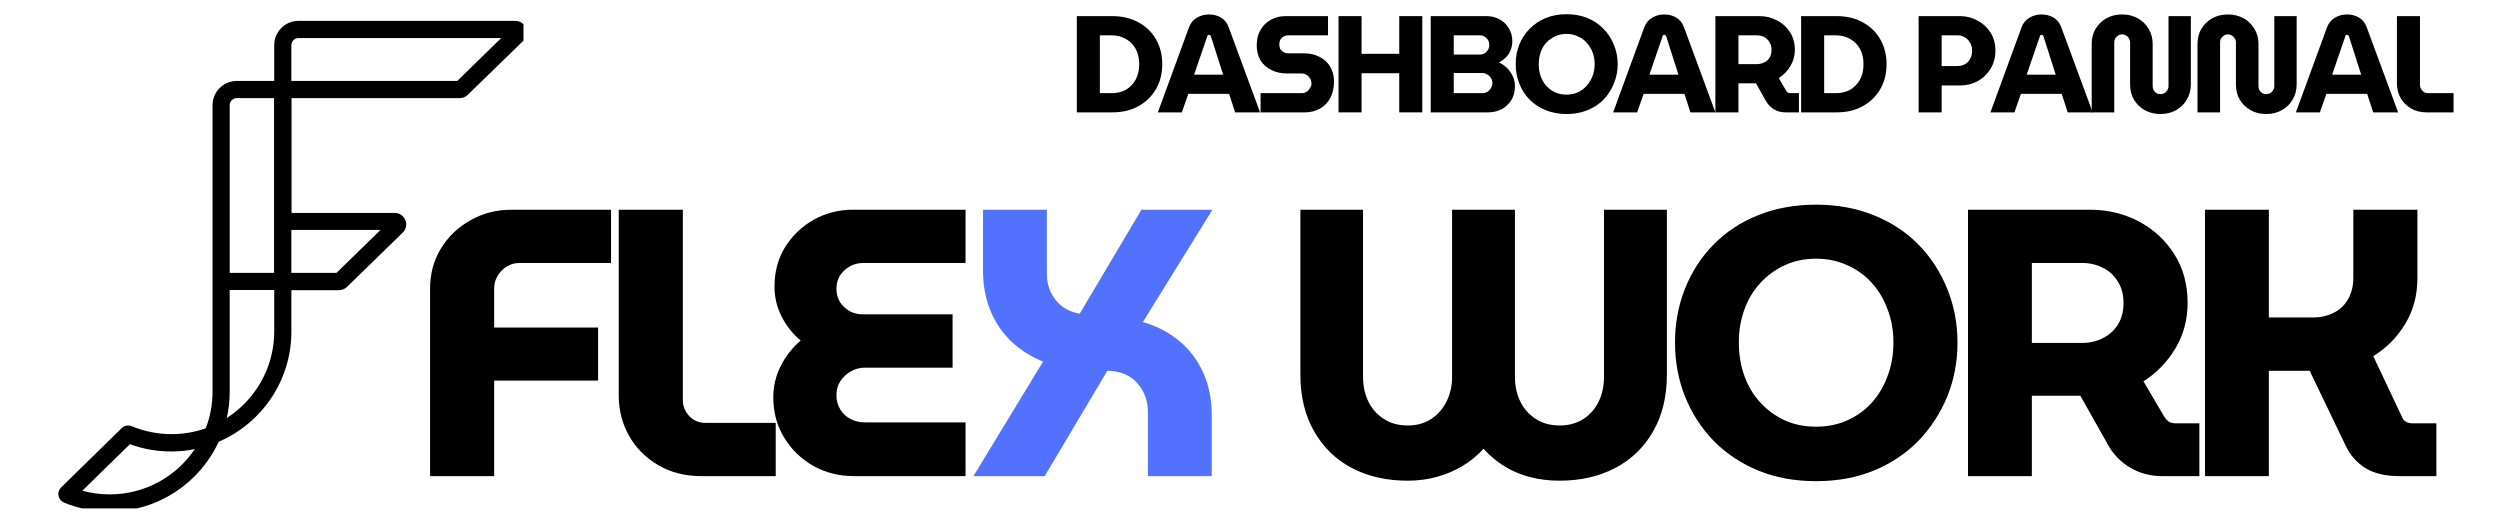 <svg xmlns="http://www.w3.org/2000/svg" xmlns:xlink="http://www.w3.org/1999/xlink" width="217" zoomAndPan="magnify" viewBox="0 0 162.75 34.5" height="46" preserveAspectRatio="xMidYMid meet" version="1.0"><defs><g/><clipPath id="25cd30c64f"><path d="M 3.766 1.309 L 34.078 1.309 L 34.078 33.098 L 3.766 33.098 Z M 3.766 1.309 " clip-rule="nonzero"/></clipPath></defs><g fill="#000000" fill-opacity="1"><g transform="translate(26.717, 30.996)"><g><path d="M 1.281 0 L 1.281 -12.219 C 1.281 -13.176 1.516 -14.039 1.984 -14.812 C 2.461 -15.594 3.102 -16.207 3.906 -16.656 C 4.707 -17.113 5.602 -17.344 6.594 -17.344 L 13.062 -17.344 L 13.062 -13.875 L 7.109 -13.875 C 6.648 -13.875 6.258 -13.707 5.938 -13.375 C 5.613 -13.051 5.453 -12.648 5.453 -12.172 L 5.453 -9.672 L 12.219 -9.672 L 12.219 -6.219 L 5.453 -6.219 L 5.453 0 Z M 1.281 0 "/></g></g></g><g fill="#000000" fill-opacity="1"><g transform="translate(39, 30.996)"><g><path d="M 6.672 0 C 5.598 0 4.656 -0.238 3.844 -0.719 C 3.031 -1.195 2.398 -1.832 1.953 -2.625 C 1.504 -3.414 1.281 -4.289 1.281 -5.25 L 1.281 -17.344 L 5.453 -17.344 L 5.453 -4.953 C 5.453 -4.555 5.594 -4.207 5.875 -3.906 C 6.156 -3.613 6.5 -3.469 6.906 -3.469 L 11.5 -3.469 L 11.5 0 Z M 6.672 0 "/></g></g></g><g fill="#000000" fill-opacity="1"><g transform="translate(49.451, 30.996)"><g><path d="M 6.141 0 C 5.172 0 4.285 -0.223 3.484 -0.672 C 2.691 -1.129 2.062 -1.742 1.594 -2.516 C 1.125 -3.285 0.891 -4.156 0.891 -5.125 C 0.891 -5.852 1.051 -6.535 1.375 -7.172 C 1.695 -7.805 2.129 -8.359 2.672 -8.828 C 2.148 -9.266 1.734 -9.789 1.422 -10.406 C 1.117 -11.02 0.969 -11.664 0.969 -12.344 C 0.969 -13.301 1.195 -14.156 1.656 -14.906 C 2.125 -15.656 2.742 -16.25 3.516 -16.688 C 4.297 -17.125 5.156 -17.344 6.094 -17.344 L 13.406 -17.344 L 13.406 -13.875 L 6.734 -13.875 C 6.422 -13.875 6.133 -13.801 5.875 -13.656 C 5.613 -13.508 5.398 -13.312 5.234 -13.062 C 5.078 -12.812 5 -12.52 5 -12.188 C 5 -11.875 5.078 -11.586 5.234 -11.328 C 5.398 -11.078 5.613 -10.879 5.875 -10.734 C 6.133 -10.598 6.422 -10.531 6.734 -10.531 L 12.562 -10.531 L 12.562 -7.062 L 6.859 -7.062 C 6.516 -7.062 6.203 -6.977 5.922 -6.812 C 5.641 -6.645 5.414 -6.43 5.25 -6.172 C 5.082 -5.91 5 -5.602 5 -5.25 C 5 -4.926 5.082 -4.625 5.25 -4.344 C 5.414 -4.07 5.641 -3.863 5.922 -3.719 C 6.203 -3.57 6.516 -3.5 6.859 -3.5 L 13.406 -3.5 L 13.406 0 Z M 6.141 0 "/></g></g></g><g fill="#5271ff" fill-opacity="1"><g transform="translate(62.307, 30.996)"><g><path d="M 1.062 0 L 5.594 -7.453 C 4.789 -7.785 4.098 -8.227 3.516 -8.781 C 2.941 -9.332 2.492 -9.992 2.172 -10.766 C 1.848 -11.547 1.688 -12.426 1.688 -13.406 L 1.688 -17.344 L 5.844 -17.344 L 5.844 -13.156 C 5.844 -12.727 5.93 -12.328 6.109 -11.953 C 6.285 -11.586 6.531 -11.285 6.844 -11.047 C 7.164 -10.805 7.547 -10.648 7.984 -10.578 L 12 -17.344 L 16.625 -17.344 L 12.094 -10.031 C 13 -9.77 13.789 -9.359 14.469 -8.797 C 15.145 -8.234 15.664 -7.539 16.031 -6.719 C 16.395 -5.906 16.578 -4.988 16.578 -3.969 L 16.578 0 L 12.422 0 L 12.422 -4.156 C 12.422 -4.906 12.188 -5.539 11.719 -6.062 C 11.258 -6.582 10.613 -6.848 9.781 -6.859 L 5.703 0 Z M 1.062 0 "/></g></g></g><g fill="#000000" fill-opacity="1"><g transform="translate(78.259, 30.996)"><g/></g></g><g fill="#000000" fill-opacity="1"><g transform="translate(83.311, 30.996)"><g><path d="M 8.328 0.297 C 6.953 0.297 5.738 0.02 4.688 -0.531 C 3.645 -1.082 2.828 -1.879 2.234 -2.922 C 1.641 -3.961 1.344 -5.191 1.344 -6.609 L 1.344 -17.344 L 5.422 -17.344 L 5.422 -6.469 C 5.422 -5.875 5.535 -5.336 5.766 -4.859 C 6.004 -4.379 6.344 -4 6.781 -3.719 C 7.219 -3.438 7.734 -3.297 8.328 -3.297 C 8.922 -3.297 9.43 -3.438 9.859 -3.719 C 10.285 -4 10.617 -4.379 10.859 -4.859 C 11.098 -5.336 11.219 -5.875 11.219 -6.469 L 11.219 -17.344 L 15.312 -17.344 L 15.312 -6.469 C 15.312 -5.875 15.426 -5.336 15.656 -4.859 C 15.895 -4.379 16.234 -4 16.672 -3.719 C 17.109 -3.438 17.625 -3.297 18.219 -3.297 C 18.812 -3.297 19.328 -3.438 19.766 -3.719 C 20.203 -4 20.535 -4.379 20.766 -4.859 C 20.992 -5.336 21.109 -5.875 21.109 -6.469 L 21.109 -17.344 L 25.203 -17.344 L 25.203 -6.609 C 25.203 -5.191 24.906 -3.961 24.312 -2.922 C 23.719 -1.879 22.895 -1.082 21.844 -0.531 C 20.789 0.02 19.582 0.297 18.219 0.297 C 17.539 0.297 16.898 0.219 16.297 0.062 C 15.691 -0.094 15.133 -0.328 14.625 -0.641 C 14.125 -0.953 13.672 -1.332 13.266 -1.781 C 12.859 -1.332 12.398 -0.957 11.891 -0.656 C 11.379 -0.352 10.828 -0.117 10.234 0.047 C 9.641 0.211 9.004 0.297 8.328 0.297 Z M 8.328 0.297 "/></g></g></g><g fill="#000000" fill-opacity="1"><g transform="translate(108.324, 30.996)"><g><path d="M 9.906 0.328 C 8.52 0.328 7.266 0.098 6.141 -0.359 C 5.016 -0.828 4.047 -1.473 3.234 -2.297 C 2.43 -3.129 1.812 -4.086 1.375 -5.172 C 0.938 -6.266 0.719 -7.441 0.719 -8.703 C 0.719 -9.953 0.938 -11.125 1.375 -12.219 C 1.812 -13.312 2.43 -14.266 3.234 -15.078 C 4.035 -15.898 5 -16.535 6.125 -16.984 C 7.258 -17.441 8.52 -17.672 9.906 -17.672 C 11.281 -17.672 12.531 -17.441 13.656 -16.984 C 14.789 -16.535 15.758 -15.898 16.562 -15.078 C 17.363 -14.266 17.988 -13.305 18.438 -12.203 C 18.883 -11.109 19.109 -9.941 19.109 -8.703 C 19.109 -7.441 18.883 -6.266 18.438 -5.172 C 17.988 -4.086 17.363 -3.129 16.562 -2.297 C 15.758 -1.473 14.789 -0.828 13.656 -0.359 C 12.531 0.098 11.281 0.328 9.906 0.328 Z M 9.906 -3.219 C 10.633 -3.219 11.305 -3.352 11.922 -3.625 C 12.547 -3.906 13.082 -4.289 13.531 -4.781 C 13.977 -5.281 14.32 -5.863 14.562 -6.531 C 14.812 -7.195 14.938 -7.922 14.938 -8.703 C 14.938 -9.473 14.812 -10.188 14.562 -10.844 C 14.32 -11.508 13.977 -12.086 13.531 -12.578 C 13.082 -13.078 12.547 -13.461 11.922 -13.734 C 11.305 -14.016 10.633 -14.156 9.906 -14.156 C 9.164 -14.156 8.488 -14.016 7.875 -13.734 C 7.27 -13.461 6.738 -13.078 6.281 -12.578 C 5.82 -12.086 5.473 -11.508 5.234 -10.844 C 4.992 -10.176 4.875 -9.461 4.875 -8.703 C 4.875 -7.922 4.992 -7.195 5.234 -6.531 C 5.473 -5.863 5.82 -5.281 6.281 -4.781 C 6.738 -4.289 7.27 -3.906 7.875 -3.625 C 8.488 -3.352 9.164 -3.219 9.906 -3.219 Z M 9.906 -3.219 "/></g></g></g><g fill="#000000" fill-opacity="1"><g transform="translate(126.601, 30.996)"><g><path d="M 1.516 0 L 1.516 -17.344 L 9.438 -17.344 C 10.613 -17.344 11.68 -17.086 12.641 -16.578 C 13.609 -16.066 14.379 -15.352 14.953 -14.438 C 15.523 -13.531 15.812 -12.484 15.812 -11.297 C 15.812 -10.191 15.547 -9.195 15.016 -8.312 C 14.484 -7.426 13.789 -6.711 12.938 -6.172 L 14.328 -3.812 C 14.41 -3.695 14.504 -3.602 14.609 -3.531 C 14.711 -3.469 14.859 -3.438 15.047 -3.438 L 16.578 -3.438 L 16.578 0 L 14.156 0 C 13.406 0 12.723 -0.176 12.109 -0.531 C 11.504 -0.883 11.031 -1.352 10.688 -1.938 L 8.828 -5.234 C 8.711 -5.234 8.594 -5.234 8.469 -5.234 C 8.344 -5.234 8.211 -5.234 8.078 -5.234 L 5.672 -5.234 L 5.672 0 Z M 5.672 -8.672 L 8.969 -8.672 C 9.445 -8.672 9.891 -8.773 10.297 -8.984 C 10.711 -9.191 11.039 -9.488 11.281 -9.875 C 11.52 -10.258 11.641 -10.727 11.641 -11.281 C 11.641 -11.82 11.516 -12.285 11.266 -12.672 C 11.023 -13.066 10.703 -13.363 10.297 -13.562 C 9.891 -13.77 9.445 -13.875 8.969 -13.875 L 5.672 -13.875 Z M 5.672 -8.672 "/></g></g></g><g fill="#000000" fill-opacity="1"><g transform="translate(142.03, 30.996)"><g><path d="M 1.516 0 L 1.516 -17.344 L 5.672 -17.344 L 5.672 -10.328 L 8.547 -10.328 C 9.023 -10.328 9.469 -10.426 9.875 -10.625 C 10.281 -10.82 10.598 -11.117 10.828 -11.516 C 11.055 -11.922 11.172 -12.383 11.172 -12.906 L 11.172 -17.344 L 15.344 -17.344 L 15.344 -12.891 C 15.344 -11.773 15.078 -10.781 14.547 -9.906 C 14.016 -9.031 13.32 -8.332 12.469 -7.812 L 14.344 -3.844 C 14.395 -3.707 14.484 -3.602 14.609 -3.531 C 14.734 -3.469 14.867 -3.438 15.016 -3.438 L 16.578 -3.438 L 16.578 0 L 14.172 0 C 13.266 0 12.531 -0.172 11.969 -0.516 C 11.406 -0.867 10.977 -1.348 10.688 -1.953 L 8.328 -6.859 C 8.191 -6.859 8.066 -6.859 7.953 -6.859 C 7.836 -6.859 7.711 -6.859 7.578 -6.859 L 5.672 -6.859 L 5.672 0 Z M 1.516 0 "/></g></g></g><g clip-path="url(#25cd30c64f)"><path fill="#000000" d="M 34.234 1.82 C 34.117 1.535 33.855 1.359 33.547 1.359 L 19.434 1.359 C 18.555 1.359 17.852 2.07 17.852 2.938 L 17.852 5.27 L 15.414 5.27 C 14.535 5.27 13.836 5.98 13.836 6.852 L 13.836 25.488 C 13.836 26.336 13.68 27.145 13.395 27.879 C 12.695 28.129 11.945 28.262 11.16 28.262 C 10.27 28.262 9.402 28.082 8.582 27.75 C 8.355 27.652 8.094 27.703 7.926 27.867 L 3.98 31.73 C 3.836 31.875 3.766 32.074 3.812 32.277 C 3.848 32.48 3.992 32.648 4.168 32.719 C 5.109 33.109 6.121 33.301 7.141 33.301 C 10.281 33.301 13.004 31.434 14.238 28.758 C 17.02 27.559 18.969 24.801 18.969 21.59 L 18.969 18.891 L 22.062 18.891 C 22.25 18.891 22.441 18.82 22.586 18.68 L 26.223 15.137 C 26.438 14.922 26.508 14.602 26.387 14.328 C 26.27 14.043 26.008 13.863 25.699 13.863 L 18.98 13.863 L 18.98 6.387 L 29.93 6.387 C 30.121 6.387 30.312 6.316 30.453 6.172 L 34.094 2.629 C 34.281 2.414 34.355 2.105 34.234 1.82 Z M 7.141 32.184 C 6.535 32.184 5.93 32.102 5.359 31.945 L 8.461 28.914 C 9.316 29.234 10.223 29.391 11.148 29.391 C 11.672 29.391 12.184 29.344 12.684 29.234 C 11.48 31.02 9.449 32.184 7.141 32.184 Z M 17.852 21.578 C 17.852 23.945 16.617 26.023 14.762 27.215 C 14.895 26.656 14.953 26.086 14.953 25.488 L 14.953 18.879 L 17.852 18.879 Z M 17.852 17.762 L 14.953 17.762 L 14.953 6.852 C 14.953 6.59 15.168 6.387 15.414 6.387 L 17.84 6.387 L 17.84 17.762 Z M 24.773 14.969 L 21.906 17.762 L 18.969 17.762 L 18.969 14.969 Z M 29.766 5.27 L 18.969 5.27 L 18.969 2.938 C 18.969 2.676 19.184 2.477 19.434 2.477 L 32.629 2.477 Z M 29.766 5.27 " fill-opacity="1" fill-rule="nonzero"/></g><g fill="#000000" fill-opacity="1"><g transform="translate(69.554, 7.315)"><g><path d="M 0.547 0 L 0.547 -6.266 L 2.844 -6.266 C 3.508 -6.266 4.082 -6.129 4.562 -5.859 C 5.051 -5.598 5.43 -5.227 5.703 -4.75 C 5.973 -4.281 6.109 -3.742 6.109 -3.141 C 6.109 -2.523 5.973 -1.984 5.703 -1.516 C 5.43 -1.047 5.051 -0.676 4.562 -0.406 C 4.082 -0.133 3.508 0 2.844 0 Z M 2.047 -1.25 L 2.812 -1.25 C 3.156 -1.25 3.461 -1.32 3.734 -1.469 C 4.004 -1.625 4.219 -1.844 4.375 -2.125 C 4.531 -2.406 4.609 -2.742 4.609 -3.141 C 4.609 -3.523 4.531 -3.859 4.375 -4.141 C 4.219 -4.422 4.004 -4.633 3.734 -4.781 C 3.461 -4.938 3.156 -5.016 2.812 -5.016 L 2.047 -5.016 Z M 2.047 -1.25 "/></g></g></g><g fill="#000000" fill-opacity="1"><g transform="translate(75.376, 7.315)"><g><path d="M 0 0 L 2.031 -5.547 C 2.133 -5.816 2.301 -6.02 2.531 -6.156 C 2.77 -6.301 3.035 -6.375 3.328 -6.375 C 3.617 -6.375 3.879 -6.305 4.109 -6.172 C 4.336 -6.035 4.504 -5.828 4.609 -5.547 L 6.656 0 L 5.031 0 L 4.641 -1.203 L 1.984 -1.203 L 1.562 0 Z M 2.359 -2.453 L 4.25 -2.453 L 3.453 -4.953 C 3.441 -4.984 3.426 -5.004 3.406 -5.016 C 3.383 -5.035 3.359 -5.047 3.328 -5.047 C 3.297 -5.047 3.27 -5.035 3.25 -5.016 C 3.227 -5.004 3.219 -4.984 3.219 -4.953 Z M 2.359 -2.453 "/></g></g></g><g fill="#000000" fill-opacity="1"><g transform="translate(81.485, 7.315)"><g><path d="M 0.578 0 L 0.578 -1.25 L 3.266 -1.25 C 3.379 -1.25 3.484 -1.281 3.578 -1.344 C 3.672 -1.406 3.742 -1.484 3.797 -1.578 C 3.859 -1.672 3.891 -1.773 3.891 -1.891 C 3.891 -2.004 3.859 -2.109 3.797 -2.203 C 3.742 -2.305 3.672 -2.383 3.578 -2.438 C 3.484 -2.5 3.379 -2.531 3.266 -2.531 L 2.297 -2.531 C 1.93 -2.531 1.598 -2.602 1.297 -2.75 C 0.992 -2.895 0.754 -3.102 0.578 -3.375 C 0.41 -3.656 0.328 -3.988 0.328 -4.375 C 0.328 -4.758 0.41 -5.094 0.578 -5.375 C 0.742 -5.656 0.969 -5.875 1.25 -6.031 C 1.539 -6.188 1.859 -6.266 2.203 -6.266 L 4.969 -6.266 L 4.969 -5.016 L 2.375 -5.016 C 2.27 -5.016 2.172 -4.988 2.078 -4.938 C 1.984 -4.883 1.91 -4.812 1.859 -4.719 C 1.816 -4.625 1.797 -4.523 1.797 -4.422 C 1.797 -4.316 1.816 -4.219 1.859 -4.125 C 1.91 -4.039 1.984 -3.973 2.078 -3.922 C 2.172 -3.867 2.27 -3.844 2.375 -3.844 L 3.391 -3.844 C 3.785 -3.844 4.129 -3.766 4.422 -3.609 C 4.723 -3.461 4.953 -3.25 5.109 -2.969 C 5.273 -2.695 5.359 -2.379 5.359 -2.016 C 5.359 -1.586 5.273 -1.223 5.109 -0.922 C 4.941 -0.617 4.711 -0.391 4.422 -0.234 C 4.141 -0.078 3.82 0 3.469 0 Z M 0.578 0 "/></g></g></g><g fill="#000000" fill-opacity="1"><g transform="translate(86.591, 7.315)"><g><path d="M 0.547 0 L 0.547 -6.266 L 2.047 -6.266 L 2.047 -3.812 L 4.5 -3.812 L 4.5 -6.266 L 6 -6.266 L 6 0 L 4.5 0 L 4.5 -2.547 L 2.047 -2.547 L 2.047 0 Z M 0.547 0 "/></g></g></g><g fill="#000000" fill-opacity="1"><g transform="translate(92.592, 7.315)"><g><path d="M 0.547 0 L 0.547 -6.266 L 4.188 -6.266 C 4.488 -6.266 4.766 -6.195 5.016 -6.062 C 5.273 -5.926 5.477 -5.734 5.625 -5.484 C 5.781 -5.242 5.859 -4.957 5.859 -4.625 C 5.859 -4.426 5.82 -4.234 5.75 -4.047 C 5.676 -3.867 5.57 -3.711 5.438 -3.578 C 5.301 -3.441 5.148 -3.332 4.984 -3.25 C 5.18 -3.164 5.359 -3.047 5.516 -2.891 C 5.672 -2.734 5.797 -2.551 5.891 -2.344 C 5.984 -2.145 6.031 -1.93 6.031 -1.703 C 6.031 -1.359 5.953 -1.055 5.797 -0.797 C 5.641 -0.547 5.426 -0.348 5.156 -0.203 C 4.895 -0.066 4.602 0 4.281 0 Z M 2.047 -1.25 L 3.891 -1.25 C 4.016 -1.25 4.125 -1.273 4.219 -1.328 C 4.32 -1.391 4.406 -1.473 4.469 -1.578 C 4.531 -1.68 4.562 -1.789 4.562 -1.906 C 4.562 -2.031 4.531 -2.141 4.469 -2.234 C 4.406 -2.336 4.32 -2.414 4.219 -2.469 C 4.125 -2.531 4.016 -2.562 3.891 -2.562 L 2.047 -2.562 Z M 2.047 -3.766 L 3.75 -3.766 C 3.863 -3.766 3.969 -3.789 4.062 -3.844 C 4.156 -3.906 4.227 -3.984 4.281 -4.078 C 4.332 -4.172 4.359 -4.273 4.359 -4.391 C 4.359 -4.504 4.332 -4.609 4.281 -4.703 C 4.227 -4.797 4.156 -4.867 4.062 -4.922 C 3.969 -4.984 3.863 -5.016 3.75 -5.016 L 2.047 -5.016 Z M 2.047 -3.766 "/></g></g></g><g fill="#000000" fill-opacity="1"><g transform="translate(98.406, 7.315)"><g><path d="M 3.578 0.109 C 3.078 0.109 2.625 0.023 2.219 -0.141 C 1.812 -0.305 1.461 -0.535 1.172 -0.828 C 0.879 -1.129 0.656 -1.477 0.5 -1.875 C 0.344 -2.27 0.266 -2.691 0.266 -3.141 C 0.266 -3.598 0.344 -4.02 0.5 -4.406 C 0.656 -4.801 0.879 -5.145 1.172 -5.438 C 1.461 -5.738 1.812 -5.973 2.219 -6.141 C 2.625 -6.305 3.078 -6.391 3.578 -6.391 C 4.078 -6.391 4.531 -6.305 4.938 -6.141 C 5.344 -5.973 5.691 -5.738 5.984 -5.438 C 6.273 -5.145 6.5 -4.801 6.656 -4.406 C 6.82 -4.008 6.906 -3.586 6.906 -3.141 C 6.906 -2.691 6.82 -2.27 6.656 -1.875 C 6.5 -1.477 6.273 -1.129 5.984 -0.828 C 5.691 -0.535 5.344 -0.305 4.938 -0.141 C 4.531 0.023 4.078 0.109 3.578 0.109 Z M 3.578 -1.156 C 3.836 -1.156 4.078 -1.203 4.297 -1.297 C 4.523 -1.398 4.719 -1.539 4.875 -1.719 C 5.039 -1.906 5.172 -2.117 5.266 -2.359 C 5.359 -2.598 5.406 -2.859 5.406 -3.141 C 5.406 -3.422 5.359 -3.68 5.266 -3.922 C 5.172 -4.16 5.039 -4.367 4.875 -4.547 C 4.719 -4.723 4.523 -4.859 4.297 -4.953 C 4.078 -5.055 3.836 -5.109 3.578 -5.109 C 3.305 -5.109 3.062 -5.055 2.844 -4.953 C 2.625 -4.859 2.43 -4.723 2.266 -4.547 C 2.098 -4.367 1.973 -4.156 1.891 -3.906 C 1.805 -3.664 1.766 -3.41 1.766 -3.141 C 1.766 -2.859 1.805 -2.598 1.891 -2.359 C 1.973 -2.117 2.098 -1.906 2.266 -1.719 C 2.43 -1.539 2.625 -1.398 2.844 -1.297 C 3.062 -1.203 3.305 -1.156 3.578 -1.156 Z M 3.578 -1.156 "/></g></g></g><g fill="#000000" fill-opacity="1"><g transform="translate(105.016, 7.315)"><g><path d="M 0 0 L 2.031 -5.547 C 2.133 -5.816 2.301 -6.02 2.531 -6.156 C 2.77 -6.301 3.035 -6.375 3.328 -6.375 C 3.617 -6.375 3.879 -6.305 4.109 -6.172 C 4.336 -6.035 4.504 -5.828 4.609 -5.547 L 6.656 0 L 5.031 0 L 4.641 -1.203 L 1.984 -1.203 L 1.562 0 Z M 2.359 -2.453 L 4.25 -2.453 L 3.453 -4.953 C 3.441 -4.984 3.426 -5.004 3.406 -5.016 C 3.383 -5.035 3.359 -5.047 3.328 -5.047 C 3.297 -5.047 3.27 -5.035 3.25 -5.016 C 3.227 -5.004 3.219 -4.984 3.219 -4.953 Z M 2.359 -2.453 "/></g></g></g><g fill="#000000" fill-opacity="1"><g transform="translate(111.125, 7.315)"><g><path d="M 0.547 0 L 0.547 -6.266 L 3.406 -6.266 C 3.832 -6.266 4.219 -6.172 4.562 -5.984 C 4.914 -5.805 5.195 -5.551 5.406 -5.219 C 5.613 -4.895 5.719 -4.516 5.719 -4.078 C 5.719 -3.68 5.617 -3.32 5.422 -3 C 5.234 -2.688 4.984 -2.43 4.672 -2.234 L 5.172 -1.375 C 5.203 -1.332 5.238 -1.301 5.281 -1.281 C 5.32 -1.258 5.375 -1.25 5.438 -1.25 L 5.984 -1.25 L 5.984 0 L 5.109 0 C 4.836 0 4.594 -0.062 4.375 -0.188 C 4.156 -0.32 3.984 -0.492 3.859 -0.703 L 3.188 -1.891 C 3.145 -1.891 3.098 -1.891 3.047 -1.891 C 3.004 -1.891 2.961 -1.891 2.922 -1.891 L 2.047 -1.891 L 2.047 0 Z M 2.047 -3.141 L 3.234 -3.141 C 3.41 -3.141 3.57 -3.176 3.719 -3.25 C 3.875 -3.32 3.992 -3.426 4.078 -3.562 C 4.16 -3.707 4.203 -3.879 4.203 -4.078 C 4.203 -4.273 4.156 -4.441 4.062 -4.578 C 3.977 -4.723 3.863 -4.832 3.719 -4.906 C 3.57 -4.977 3.41 -5.016 3.234 -5.016 L 2.047 -5.016 Z M 2.047 -3.141 "/></g></g></g><g fill="#000000" fill-opacity="1"><g transform="translate(116.706, 7.315)"><g><path d="M 0.547 0 L 0.547 -6.266 L 2.844 -6.266 C 3.508 -6.266 4.082 -6.129 4.562 -5.859 C 5.051 -5.598 5.43 -5.227 5.703 -4.75 C 5.973 -4.281 6.109 -3.742 6.109 -3.141 C 6.109 -2.523 5.973 -1.984 5.703 -1.516 C 5.43 -1.047 5.051 -0.676 4.562 -0.406 C 4.082 -0.133 3.508 0 2.844 0 Z M 2.047 -1.25 L 2.812 -1.25 C 3.156 -1.25 3.461 -1.32 3.734 -1.469 C 4.004 -1.625 4.219 -1.844 4.375 -2.125 C 4.531 -2.406 4.609 -2.742 4.609 -3.141 C 4.609 -3.523 4.531 -3.859 4.375 -4.141 C 4.219 -4.422 4.004 -4.633 3.734 -4.781 C 3.461 -4.938 3.156 -5.016 2.812 -5.016 L 2.047 -5.016 Z M 2.047 -1.25 "/></g></g></g><g fill="#000000" fill-opacity="1"><g transform="translate(122.528, 7.315)"><g/></g></g><g fill="#000000" fill-opacity="1"><g transform="translate(124.355, 7.315)"><g><path d="M 0.547 0 L 0.547 -6.266 L 3.234 -6.266 C 3.66 -6.266 4.047 -6.164 4.391 -5.969 C 4.742 -5.781 5.023 -5.52 5.234 -5.188 C 5.441 -4.852 5.547 -4.461 5.547 -4.016 C 5.547 -3.578 5.441 -3.188 5.234 -2.844 C 5.023 -2.5 4.742 -2.227 4.391 -2.031 C 4.047 -1.844 3.66 -1.75 3.234 -1.75 L 2.047 -1.75 L 2.047 0 Z M 2.047 -3.016 L 3.078 -3.016 C 3.254 -3.016 3.41 -3.051 3.547 -3.125 C 3.691 -3.207 3.805 -3.32 3.891 -3.469 C 3.984 -3.625 4.031 -3.805 4.031 -4.016 C 4.031 -4.223 3.984 -4.398 3.891 -4.547 C 3.805 -4.691 3.691 -4.805 3.547 -4.891 C 3.398 -4.973 3.242 -5.016 3.078 -5.016 L 2.047 -5.016 Z M 2.047 -3.016 "/></g></g></g><g fill="#000000" fill-opacity="1"><g transform="translate(129.577, 7.315)"><g><path d="M 0 0 L 2.031 -5.547 C 2.133 -5.816 2.301 -6.02 2.531 -6.156 C 2.77 -6.301 3.035 -6.375 3.328 -6.375 C 3.617 -6.375 3.879 -6.305 4.109 -6.172 C 4.336 -6.035 4.504 -5.828 4.609 -5.547 L 6.656 0 L 5.031 0 L 4.641 -1.203 L 1.984 -1.203 L 1.562 0 Z M 2.359 -2.453 L 4.25 -2.453 L 3.453 -4.953 C 3.441 -4.984 3.426 -5.004 3.406 -5.016 C 3.383 -5.035 3.359 -5.047 3.328 -5.047 C 3.297 -5.047 3.27 -5.035 3.25 -5.016 C 3.227 -5.004 3.219 -4.984 3.219 -4.953 Z M 2.359 -2.453 "/></g></g></g><g fill="#000000" fill-opacity="1"><g transform="translate(135.686, 7.315)"><g><path d="M 4.953 0.109 C 4.578 0.109 4.238 0.023 3.938 -0.141 C 3.645 -0.305 3.41 -0.535 3.234 -0.828 C 3.066 -1.117 2.984 -1.445 2.984 -1.812 L 2.984 -4.562 C 2.984 -4.656 2.957 -4.738 2.906 -4.812 C 2.863 -4.895 2.801 -4.957 2.719 -5 C 2.645 -5.051 2.562 -5.078 2.469 -5.078 C 2.363 -5.078 2.273 -5.051 2.203 -5 C 2.129 -4.957 2.066 -4.895 2.016 -4.812 C 1.973 -4.738 1.953 -4.656 1.953 -4.562 L 1.953 0 L 0.484 0 L 0.484 -4.453 C 0.484 -4.828 0.566 -5.156 0.734 -5.438 C 0.91 -5.727 1.145 -5.957 1.438 -6.125 C 1.738 -6.289 2.082 -6.375 2.469 -6.375 C 2.844 -6.375 3.18 -6.289 3.484 -6.125 C 3.785 -5.957 4.02 -5.727 4.188 -5.438 C 4.363 -5.156 4.453 -4.828 4.453 -4.453 L 4.453 -1.703 C 4.453 -1.609 4.473 -1.52 4.516 -1.438 C 4.566 -1.363 4.629 -1.301 4.703 -1.25 C 4.773 -1.207 4.859 -1.188 4.953 -1.188 C 5.047 -1.188 5.133 -1.207 5.219 -1.25 C 5.301 -1.301 5.363 -1.363 5.406 -1.438 C 5.457 -1.52 5.484 -1.609 5.484 -1.703 L 5.484 -6.266 L 6.938 -6.266 L 6.938 -1.812 C 6.938 -1.445 6.848 -1.117 6.672 -0.828 C 6.504 -0.535 6.27 -0.305 5.969 -0.141 C 5.676 0.023 5.336 0.109 4.953 0.109 Z M 4.953 0.109 "/></g></g></g><g fill="#000000" fill-opacity="1"><g transform="translate(142.574, 7.315)"><g><path d="M 4.953 0.109 C 4.578 0.109 4.238 0.023 3.938 -0.141 C 3.645 -0.305 3.41 -0.535 3.234 -0.828 C 3.066 -1.117 2.984 -1.445 2.984 -1.812 L 2.984 -4.562 C 2.984 -4.656 2.957 -4.738 2.906 -4.812 C 2.863 -4.895 2.801 -4.957 2.719 -5 C 2.645 -5.051 2.562 -5.078 2.469 -5.078 C 2.363 -5.078 2.273 -5.051 2.203 -5 C 2.129 -4.957 2.066 -4.895 2.016 -4.812 C 1.973 -4.738 1.953 -4.656 1.953 -4.562 L 1.953 0 L 0.484 0 L 0.484 -4.453 C 0.484 -4.828 0.566 -5.156 0.734 -5.438 C 0.91 -5.727 1.145 -5.957 1.438 -6.125 C 1.738 -6.289 2.082 -6.375 2.469 -6.375 C 2.844 -6.375 3.18 -6.289 3.484 -6.125 C 3.785 -5.957 4.02 -5.727 4.188 -5.438 C 4.363 -5.156 4.453 -4.828 4.453 -4.453 L 4.453 -1.703 C 4.453 -1.609 4.473 -1.52 4.516 -1.438 C 4.566 -1.363 4.629 -1.301 4.703 -1.25 C 4.773 -1.207 4.859 -1.188 4.953 -1.188 C 5.047 -1.188 5.133 -1.207 5.219 -1.25 C 5.301 -1.301 5.363 -1.363 5.406 -1.438 C 5.457 -1.52 5.484 -1.609 5.484 -1.703 L 5.484 -6.266 L 6.938 -6.266 L 6.938 -1.812 C 6.938 -1.445 6.848 -1.117 6.672 -0.828 C 6.504 -0.535 6.27 -0.305 5.969 -0.141 C 5.676 0.023 5.336 0.109 4.953 0.109 Z M 4.953 0.109 "/></g></g></g><g fill="#000000" fill-opacity="1"><g transform="translate(149.462, 7.315)"><g><path d="M 0 0 L 2.031 -5.547 C 2.133 -5.816 2.301 -6.02 2.531 -6.156 C 2.77 -6.301 3.035 -6.375 3.328 -6.375 C 3.617 -6.375 3.879 -6.305 4.109 -6.172 C 4.336 -6.035 4.504 -5.828 4.609 -5.547 L 6.656 0 L 5.031 0 L 4.641 -1.203 L 1.984 -1.203 L 1.562 0 Z M 2.359 -2.453 L 4.25 -2.453 L 3.453 -4.953 C 3.441 -4.984 3.426 -5.004 3.406 -5.016 C 3.383 -5.035 3.359 -5.047 3.328 -5.047 C 3.297 -5.047 3.27 -5.035 3.25 -5.016 C 3.227 -5.004 3.219 -4.984 3.219 -4.953 Z M 2.359 -2.453 "/></g></g></g><g fill="#000000" fill-opacity="1"><g transform="translate(155.571, 7.315)"><g><path d="M 2.406 0 C 2.02 0 1.68 -0.082 1.391 -0.25 C 1.098 -0.426 0.867 -0.656 0.703 -0.938 C 0.547 -1.227 0.469 -1.547 0.469 -1.891 L 0.469 -6.266 L 1.969 -6.266 L 1.969 -1.797 C 1.969 -1.648 2.02 -1.52 2.125 -1.406 C 2.227 -1.301 2.352 -1.25 2.5 -1.25 L 4.156 -1.25 L 4.156 0 Z M 2.406 0 "/></g></g></g><g fill="#000000" fill-opacity="1"><g transform="translate(159.36, 7.315)"><g/></g></g></svg>